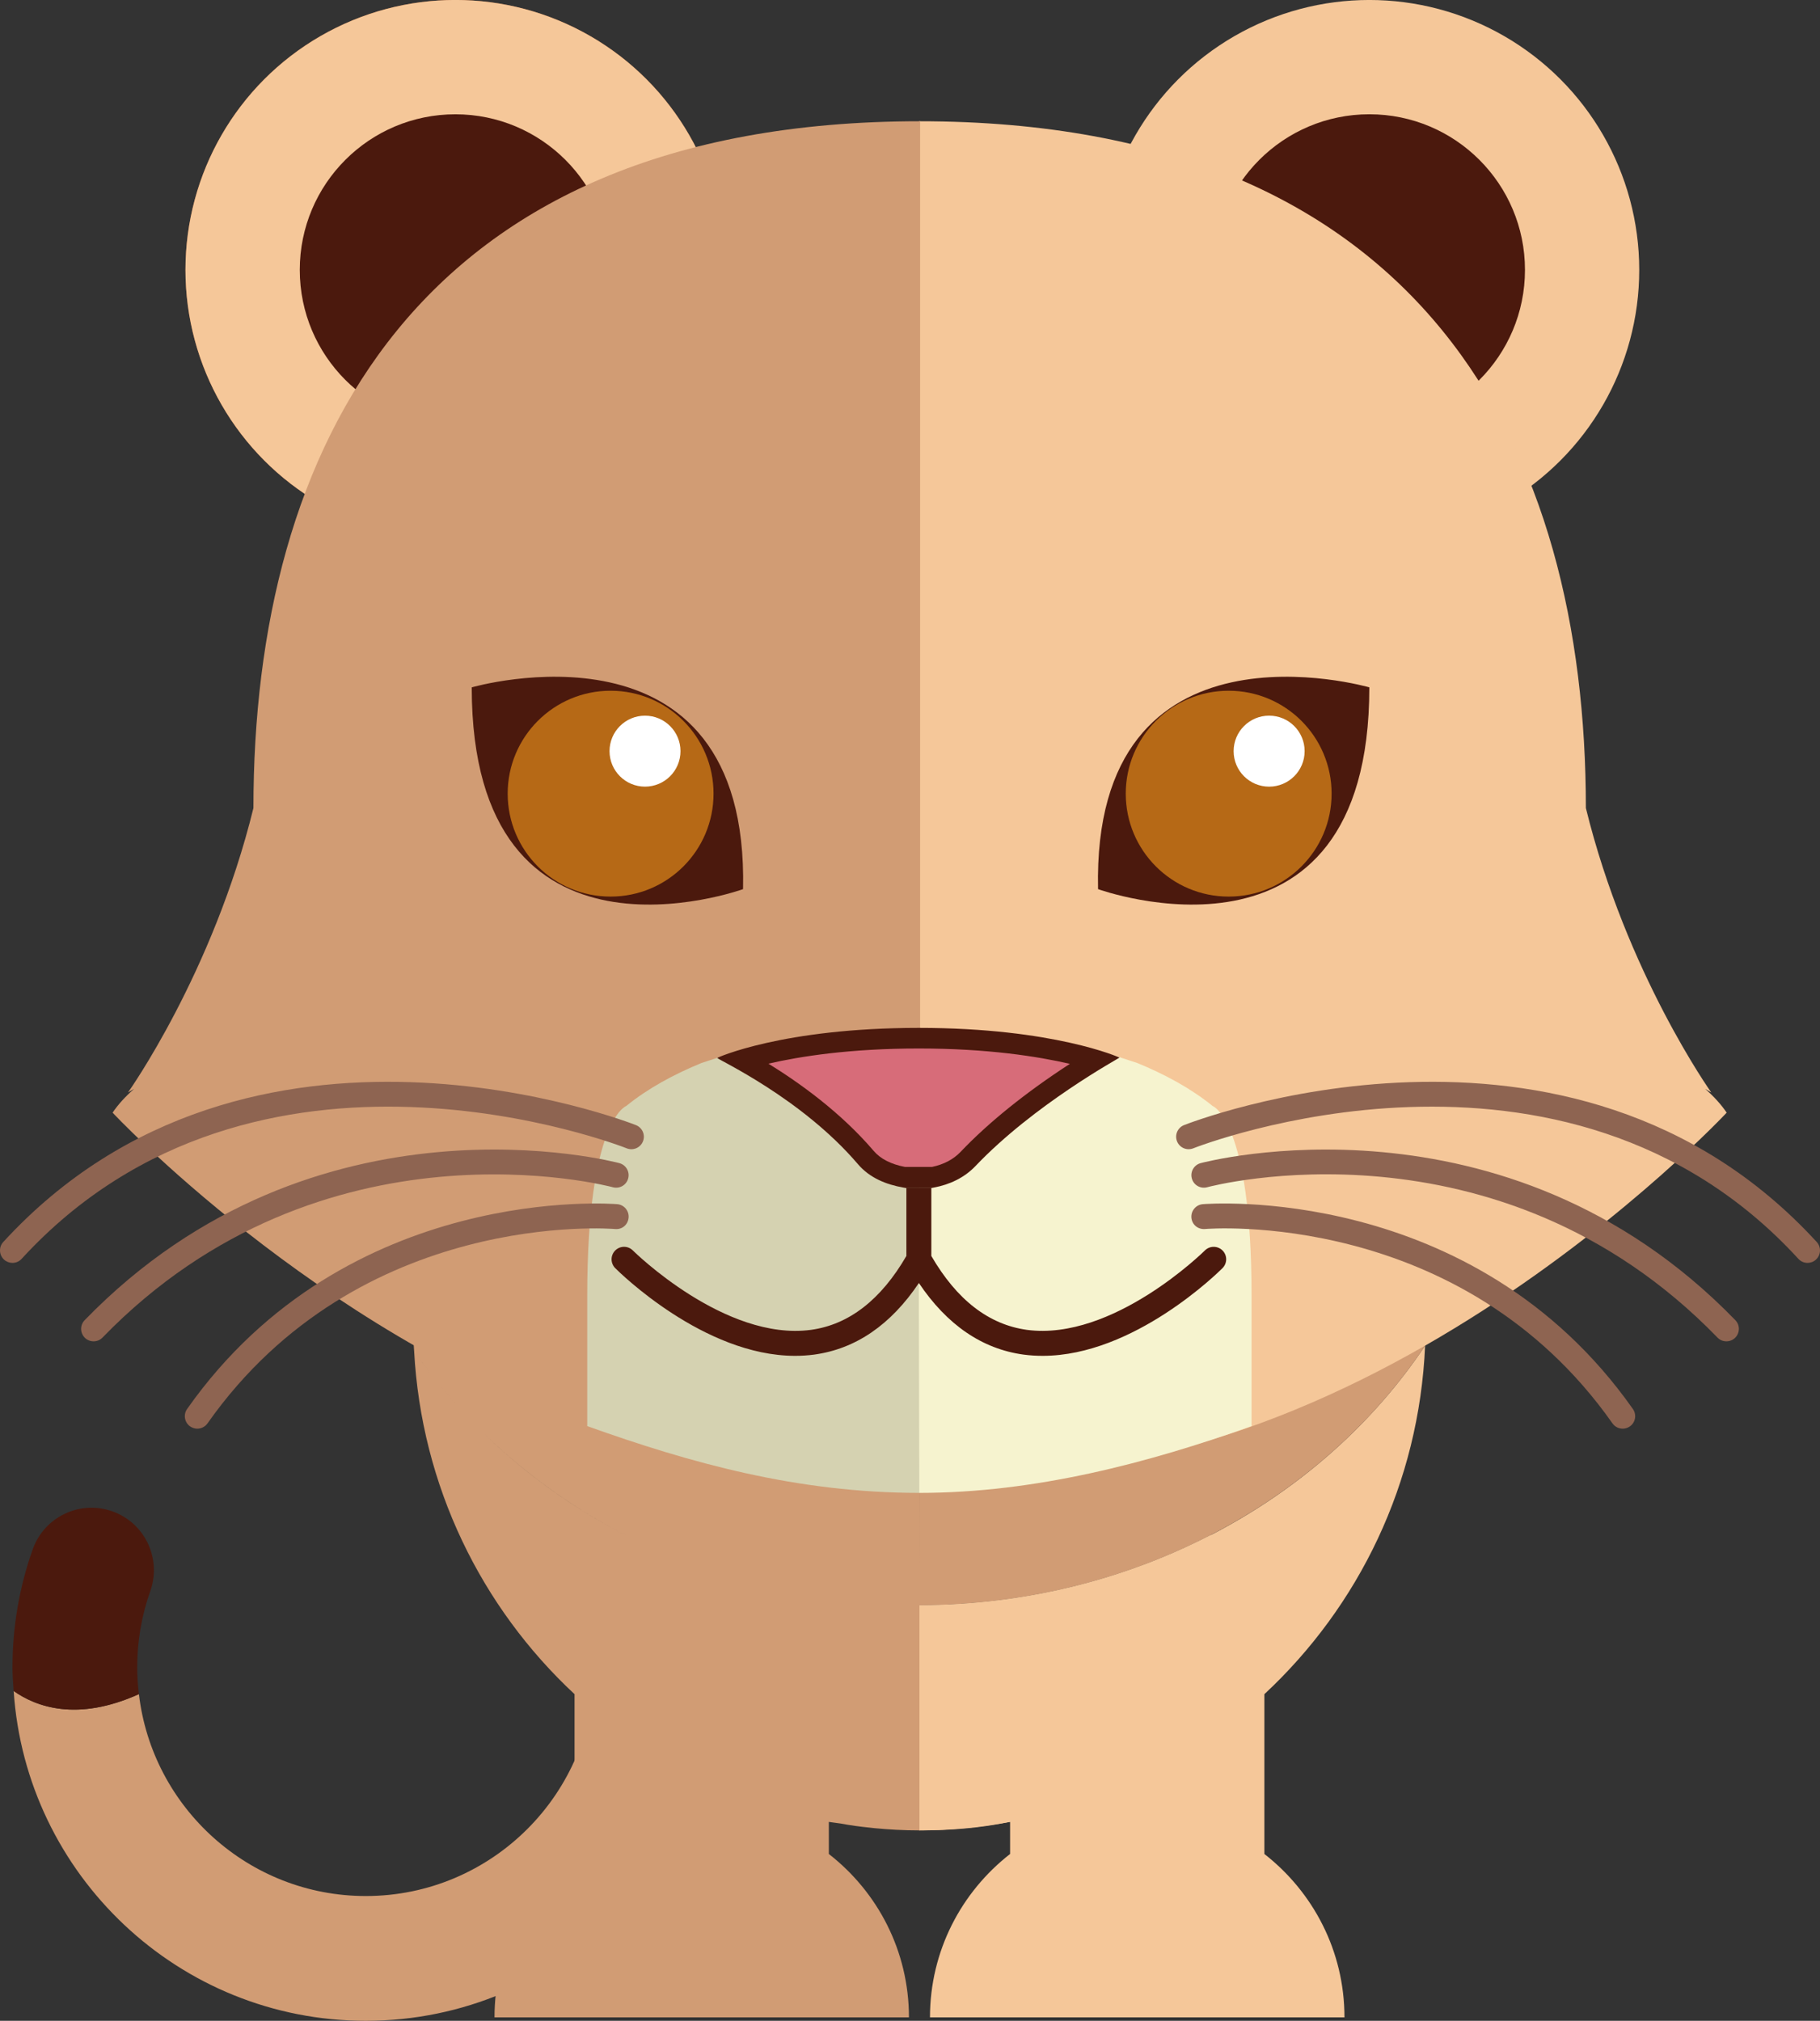 <?xml version="1.0" encoding="iso-8859-1"?>
<!-- Generator: Adobe Illustrator 17.0.0, SVG Export Plug-In . SVG Version: 6.00 Build 0)  -->
<!DOCTYPE svg PUBLIC "-//W3C//DTD SVG 1.1//EN" "http://www.w3.org/Graphics/SVG/1.1/DTD/svg11.dtd">
<svg version="1.1" id="Capa_1" xmlns="http://www.w3.org/2000/svg" xmlns:xlink="http://www.w3.org/1999/xlink" x="0px" y="0px"
	 width="98.227px" height="109.061px" viewBox="0 0 98.227 109.061" style="enable-background:new 0 0 98.227 109.061;"
	 xml:space="preserve">
<rect x="0" y="0" width="98.227" height="109.061" fill="#333333" stroke="none"/>
<g>
	<g>
		<g>
			<g>
				<path style="fill:#D19C74;" d="M35.447,86.624c-1.859,0-3.367,1.506-3.367,3.366c0,6.802-5.534,12.337-12.337,12.337
					c-6.316,0-11.53-4.773-12.246-10.897c-3.34,1.509-5.558,0.681-6.759-0.169c0.658,9.922,8.918,17.8,19.005,17.8
					c10.516,0,19.07-8.555,19.07-19.07C38.814,88.13,37.306,86.624,35.447,86.624z"/>
			</g>
		</g>
		<g>
			<g>
				<path style="fill:#4B190D;" d="M7.497,91.43c-0.056-0.474-0.092-0.952-0.092-1.439c0-1.415,0.238-2.804,0.708-4.126
					c0.619-1.753-0.295-3.676-2.048-4.299c-1.753-0.622-3.675,0.294-4.298,2.047c-0.727,2.047-1.094,4.194-1.094,6.378
					c0,0.428,0.035,0.849,0.064,1.271C1.94,92.11,4.157,92.938,7.497,91.43z"/>
			</g>
		</g>
	</g>
	<g>
		<g>
			<g>
				<g>
					<circle style="fill:#AF5B2B;" cx="24.578" cy="14.566" r="14.568"/>
				</g>
			</g>
			<g>
				<g>
					<circle style="fill:#4B190D;" cx="24.577" cy="14.566" r="8.398"/>
				</g>
			</g>
		</g>
		<g>
			<g>
				<g>
					<circle style="fill:#F5C799;" cx="73.904" cy="14.566" r="14.567"/>
				</g>
			</g>
			<g>
				<g>
					<circle style="fill:#4B190D;" cx="73.905" cy="14.566" r="8.399"/>
				</g>
			</g>
		</g>
	</g>
	<g>
		<g>
			<g>
				<circle style="fill:#F5C799;" cx="24.578" cy="14.566" r="14.568"/>
			</g>
		</g>
		<g>
			<g>
				<circle style="fill:#4B190D;" cx="24.577" cy="14.566" r="8.398"/>
			</g>
		</g>
	</g>
	<g>
		<g>
			<g>
				<path style="fill:#F5C799;" d="M68.239,100.058v-8.625c5.091-4.737,8.354-11.385,8.675-18.81
					c-5.587,8.367-15.698,13.98-27.289,14.009v12.152c1.672,0,3.299-0.172,4.891-0.459v1.732c-2.626,2.046-4.324,5.229-4.324,8.817
					h22.37C72.562,105.287,70.864,102.104,68.239,100.058z"/>
			</g>
		</g>
		<g>
			<g>
				<path style="fill:#D19C74;" d="M49.625,44.081c-15.108,0-27.354,12.246-27.354,27.353c0,0.495,0.052,0.977,0.079,1.465
					c0.358,0.524,0.735,1.036,1.128,1.537c-0.393-0.501-0.771-1.013-1.128-1.537c0.392,7.312,3.633,13.854,8.659,18.534v8.625
					c-2.625,2.046-4.32,5.229-4.32,8.817h22.367c0-3.588-1.694-6.771-4.323-8.817v-1.732c0.212,0.036,0.427,0.054,0.636,0.088
					c0.518,0.098,1.066,0.172,1.639,0.229c0.062,0.006,0.121,0.016,0.183,0.021c0.768,0.073,1.567,0.121,2.436,0.121V86.632
					c5.729-0.014,11.098-1.397,15.736-3.799c4.744-2.457,8.727-5.979,11.553-10.21c0.018-0.397,0.063-0.788,0.063-1.189
					C76.978,56.327,64.732,44.081,49.625,44.081z M24.828,76.027c0.399,0.438,0.807,0.868,1.23,1.281
					C25.635,76.894,25.228,76.466,24.828,76.027z M23.635,74.62c0.348,0.438,0.707,0.869,1.082,1.289
					C24.342,75.489,23.983,75.059,23.635,74.62z M26.1,77.346c2.302,2.249,4.991,4.166,7.976,5.667l0,0
					C31.091,81.513,28.4,79.598,26.1,77.346z M49.625,77.875v-5.192h0.003l-0.003,11.926V77.875z"/>
			</g>
		</g>
		<g>
			<g>
				<path style="fill:#F5C799;" d="M65.361,82.833c-4.639,2.401-10.008,3.785-15.736,3.799v12.152
					C61.464,98.784,63.824,92.243,65.361,82.833z"/>
			</g>
		</g>
	</g>
	<g>
		<g>
			<path style="fill:none;" d="M24.577,59.689c3.362,1.121,6.221,2.457,8.656,3.864c0.006-0.044,0.014-0.086,0.022-0.129
				C30.593,61.834,27.643,60.484,24.577,59.689z"/>
		</g>
	</g>
	<g>
		<g>
			<path style="fill:#E96332;" d="M49.608,11.93v0.004c0.014,0,0.024-0.001,0.035-0.001C49.632,11.933,49.621,11.93,49.608,11.93z"
				/>
		</g>
	</g>
	<g>
		<g>
			<path style="fill:#07171B;" d="M44.68,73.984h-0.004c0.006,0.008,0.013,0.018,0.016,0.026
				C44.689,74.001,44.682,73.992,44.68,73.984z"/>
		</g>
	</g>
	<g>
		<g>
			<path style="fill:#A84720;" d="M49.677,11.93c-0.012,0-0.023,0.003-0.034,0.003c0.011,0,0.022,0.001,0.034,0.001V11.93z"/>
		</g>
	</g>
	<g>
		<g>
			<path style="fill:#A84720;" d="M49.677,42.48V11.934c-0.012,0-0.023-0.001-0.034-0.001s-0.021,0.001-0.035,0.001v30.554
				C49.632,42.487,49.653,42.48,49.677,42.48z"/>
		</g>
	</g>
	<g>
		<g>
			<path style="fill:#A84720;" d="M49.608,72.679c0.014,0,0.024,0.003,0.035,0.003s0.022-0.003,0.034-0.003v-18.66V42.48
				c-0.023,0-0.045,0.007-0.069,0.007v11.531V72.679z"/>
		</g>
	</g>
	<g>
		<g>
			<path style="fill:#A84720;" d="M49.608,72.679v0.004c0.014,0,0.024-0.001,0.035-0.001C49.632,72.682,49.621,72.679,49.608,72.679
				z"/>
		</g>
	</g>
	<g>
		<g>
			<path style="fill:#F5C799;" d="M92.03,58.767c0.108,0.062,0.222,0.126,0.329,0.192c0,0-4.576-6.421-6.768-15.35
				c0-19.317-8.672-37.065-35.98-37.065v42.088v9.529c-0.007,0.004-0.013,0.005-0.02,0.008l0.02,7.368v1.757c0,0,0.001,0,0.003,0
				l0.031,11.93c22.927,2.938,43.545-19.175,43.545-19.175C92.886,59.599,92.494,59.172,92.03,58.767z"/>
		</g>
	</g>
	<g>
		<g>
			<path style="fill:#D19C74;" d="M13.678,43.609c-2.193,8.929-6.77,15.35-6.77,15.35c0.108-0.066,0.219-0.13,0.329-0.192
				c-0.464,0.405-0.857,0.832-1.16,1.282c0,0,10.879,11.657,25.615,16.917c0-0.618,0-2.396,0-7.016c0-5.246,0.64-7.818,1.214-9.079
				c6,2.372,10.58,5.249,11.77,7.754c1.483-0.823,3.167-1.331,4.983-1.331V48.632V6.544C22.35,6.544,13.678,24.292,13.678,43.609z"
				/>
		</g>
	</g>
	<g>
		<g>
			<path style="fill:#D5D2B1;" d="M37.864,57.367c-1.472,0.605-2.881,1.359-4.066,2.322c0,0-2.105,0.751-2.105,10.261
				c0,4.619,0,6.397,0,7.016c5.555,1.982,11.32,3.604,17.933,3.604l0.052-22.4C43.483,55.122,41.013,56.372,37.864,57.367z"/>
		</g>
	</g>
	<g>
		<g>
			<path style="fill:#F6F3CF;" d="M61.374,57.367c1.473,0.605,2.884,1.359,4.071,2.322c0,0,2.103,0.751,2.103,10.261
				c0,4.619,0,6.397,0,7.016c-5.555,1.982-11.681,3.604-17.932,3.604l-0.052-22.4C55.757,55.122,58.23,56.372,61.374,57.367z"/>
		</g>
	</g>
	<g>
		<g>
			<g>
				<path style="fill:#4B190D;" d="M25.46,37.096c0,0,14.98-4.344,14.643,10.89C40.103,47.985,25.46,53.303,25.46,37.096z"/>
			</g>
		</g>
		<g>
			<g>
				<circle style="fill:#B66916;" cx="32.955" cy="42.833" r="5.555"/>
			</g>
		</g>
		<g>
			<g>
				<circle style="fill:#FFFFFF;" cx="34.812" cy="40.539" r="1.915"/>
			</g>
		</g>
		<g>
			<g>
				<path style="fill:#4B190D;" d="M73.904,37.096c0,0-14.98-4.344-14.641,10.89C59.264,47.985,73.904,53.303,73.904,37.096z"/>
			</g>
		</g>
		<g>
			<g>
				<circle style="fill:#B66916;" cx="66.313" cy="42.833" r="5.555"/>
			</g>
		</g>
		<g>
			<g>
				<circle style="fill:#FFFFFF;" cx="68.496" cy="40.539" r="1.916"/>
			</g>
		</g>
	</g>
	<g>
		<g>
			<g>
				<g>
					<path style="fill:#D76C79;" d="M48.737,63.532c-0.834-0.152-1.544-0.514-2.014-1.065c-2.21-2.59-5.128-4.386-6.683-5.264
						c1.518-0.459,4.655-1.173,9.551-1.173c4.83,0,7.996,0.718,9.524,1.176c-2.769,1.696-5.186,3.571-6.876,5.345
						c-0.475,0.5-1.107,0.829-1.879,0.981H48.737z"/>
				</g>
			</g>
			<g>
				<g>
					<path style="fill:#4B190D;" d="M49.592,56.586c3.723,0,6.435,0.432,8.149,0.829c-2.367,1.537-4.383,3.156-5.901,4.754
						c-0.387,0.403-0.901,0.674-1.535,0.808h-1.467c-0.754-0.145-1.322-0.437-1.69-0.87c-1.795-2.101-4.033-3.688-5.675-4.702
						C43.191,57.008,45.888,56.586,49.592,56.586 M49.592,55.474c-7.381,0-10.909,1.621-10.886,1.621l0.002-0.001
						c0.085,0.121,4.551,2.169,7.595,5.734c0.637,0.748,1.54,1.104,2.435,1.26h1.677c0.82-0.154,1.614-0.511,2.229-1.154
						c3.175-3.336,7.737-5.812,7.778-5.858C60.422,57.075,56.892,55.474,49.592,55.474L49.592,55.474z"/>
				</g>
			</g>
		</g>
		<g>
			<g>
				<path style="fill:#4B190D;" d="M48.918,67.783c-1.371,2.366-3.102,3.708-5.151,3.988c-4.637,0.622-9.561-4.234-9.608-4.282
					c-0.265-0.266-0.689-0.266-0.954-0.003c-0.263,0.263-0.263,0.687-0.002,0.953c0.206,0.205,4.778,4.734,9.707,4.734
					c0.345,0,0.69-0.021,1.035-0.067c2.237-0.306,4.132-1.605,5.647-3.863c1.517,2.258,3.411,3.558,5.645,3.863
					c0.349,0.047,0.694,0.067,1.039,0.067c4.93,0,9.499-4.529,9.704-4.734c0.264-0.267,0.263-0.69,0-0.953
					c-0.263-0.26-0.691-0.263-0.954,0.003c-0.049,0.048-4.965,4.9-9.604,4.282c-2.054-0.284-3.78-1.613-5.157-3.988v-3.664
					c0.052-0.005,0.1-0.022,0.15-0.031h-1.677c0.061,0.01,0.121,0.027,0.181,0.037V67.783z"/>
			</g>
		</g>
	</g>
	<g>
		<g>
			<circle style="fill:none;" cx="5.052" cy="84.608" r="3.941"/>
		</g>
	</g>
	<g>
		<g>
			<g>
				<g>
					<g>
						<path style="fill:#8E6451;" d="M0.674,68.157c-0.164,0-0.326-0.059-0.456-0.177c-0.272-0.251-0.293-0.677-0.041-0.951
							c13.3-14.511,33.944-6.388,34.15-6.306c0.346,0.141,0.513,0.531,0.373,0.878c-0.14,0.345-0.532,0.511-0.877,0.372
							c-0.199-0.081-19.991-7.848-32.654,5.964C1.036,68.083,0.854,68.157,0.674,68.157z"/>
					</g>
				</g>
			</g>
			<g>
				<g>
					<g>
						<path style="fill:#8E6451;" d="M5.053,72.39c-0.17,0-0.339-0.062-0.47-0.188c-0.267-0.26-0.273-0.687-0.015-0.952
							c12.455-12.842,28.705-8.519,28.866-8.475c0.357,0.1,0.569,0.469,0.468,0.829c-0.098,0.357-0.463,0.568-0.828,0.47
							c-0.154-0.045-15.651-4.142-27.54,8.112C5.403,72.322,5.228,72.39,5.053,72.39z"/>
					</g>
				</g>
			</g>
			<g>
				<g>
					<g>
						<path style="fill:#8E6451;" d="M10.647,77.104c-0.132,0-0.268-0.04-0.387-0.123c-0.303-0.214-0.375-0.634-0.163-0.938
							c8.63-12.261,23.08-11.065,23.221-11.055c0.37,0.035,0.643,0.363,0.608,0.733c-0.035,0.37-0.342,0.646-0.733,0.608
							c-0.137-0.012-13.821-1.123-21.993,10.489C11.067,77.004,10.859,77.104,10.647,77.104z"/>
					</g>
				</g>
			</g>
		</g>
		<g>
			<g>
				<g>
					<g>
						<path style="fill:#8E6451;" d="M97.555,68.157c-0.184,0-0.363-0.074-0.496-0.22c-12.663-13.812-32.455-6.043-32.656-5.964
							c-0.345,0.138-0.736-0.027-0.876-0.372c-0.14-0.347,0.027-0.737,0.371-0.878c0.206-0.082,20.854-8.205,34.152,6.306
							c0.251,0.274,0.233,0.7-0.042,0.951C97.88,68.099,97.717,68.157,97.555,68.157z"/>
					</g>
				</g>
			</g>
			<g>
				<g>
					<g>
						<path style="fill:#8E6451;" d="M93.174,72.39c-0.175,0-0.35-0.067-0.481-0.204c-11.906-12.271-27.383-8.157-27.54-8.112
							c-0.36,0.099-0.729-0.112-0.828-0.47c-0.1-0.359,0.11-0.729,0.468-0.829c0.162-0.044,16.408-4.368,28.867,8.475
							c0.257,0.266,0.25,0.692-0.017,0.952C93.512,72.328,93.344,72.39,93.174,72.39z"/>
					</g>
				</g>
			</g>
			<g>
				<g>
					<g>
						<path style="fill:#8E6451;" d="M87.579,77.104c-0.214,0-0.421-0.1-0.552-0.286c-8.173-11.615-21.859-10.503-21.993-10.489
							c-0.39,0.028-0.699-0.241-0.733-0.608c-0.033-0.369,0.238-0.697,0.608-0.733c0.145-0.011,14.592-1.206,23.221,11.055
							c0.212,0.305,0.141,0.725-0.165,0.938C87.85,77.063,87.713,77.104,87.579,77.104z"/>
					</g>
				</g>
			</g>
		</g>
	</g>
</g>
</svg>
